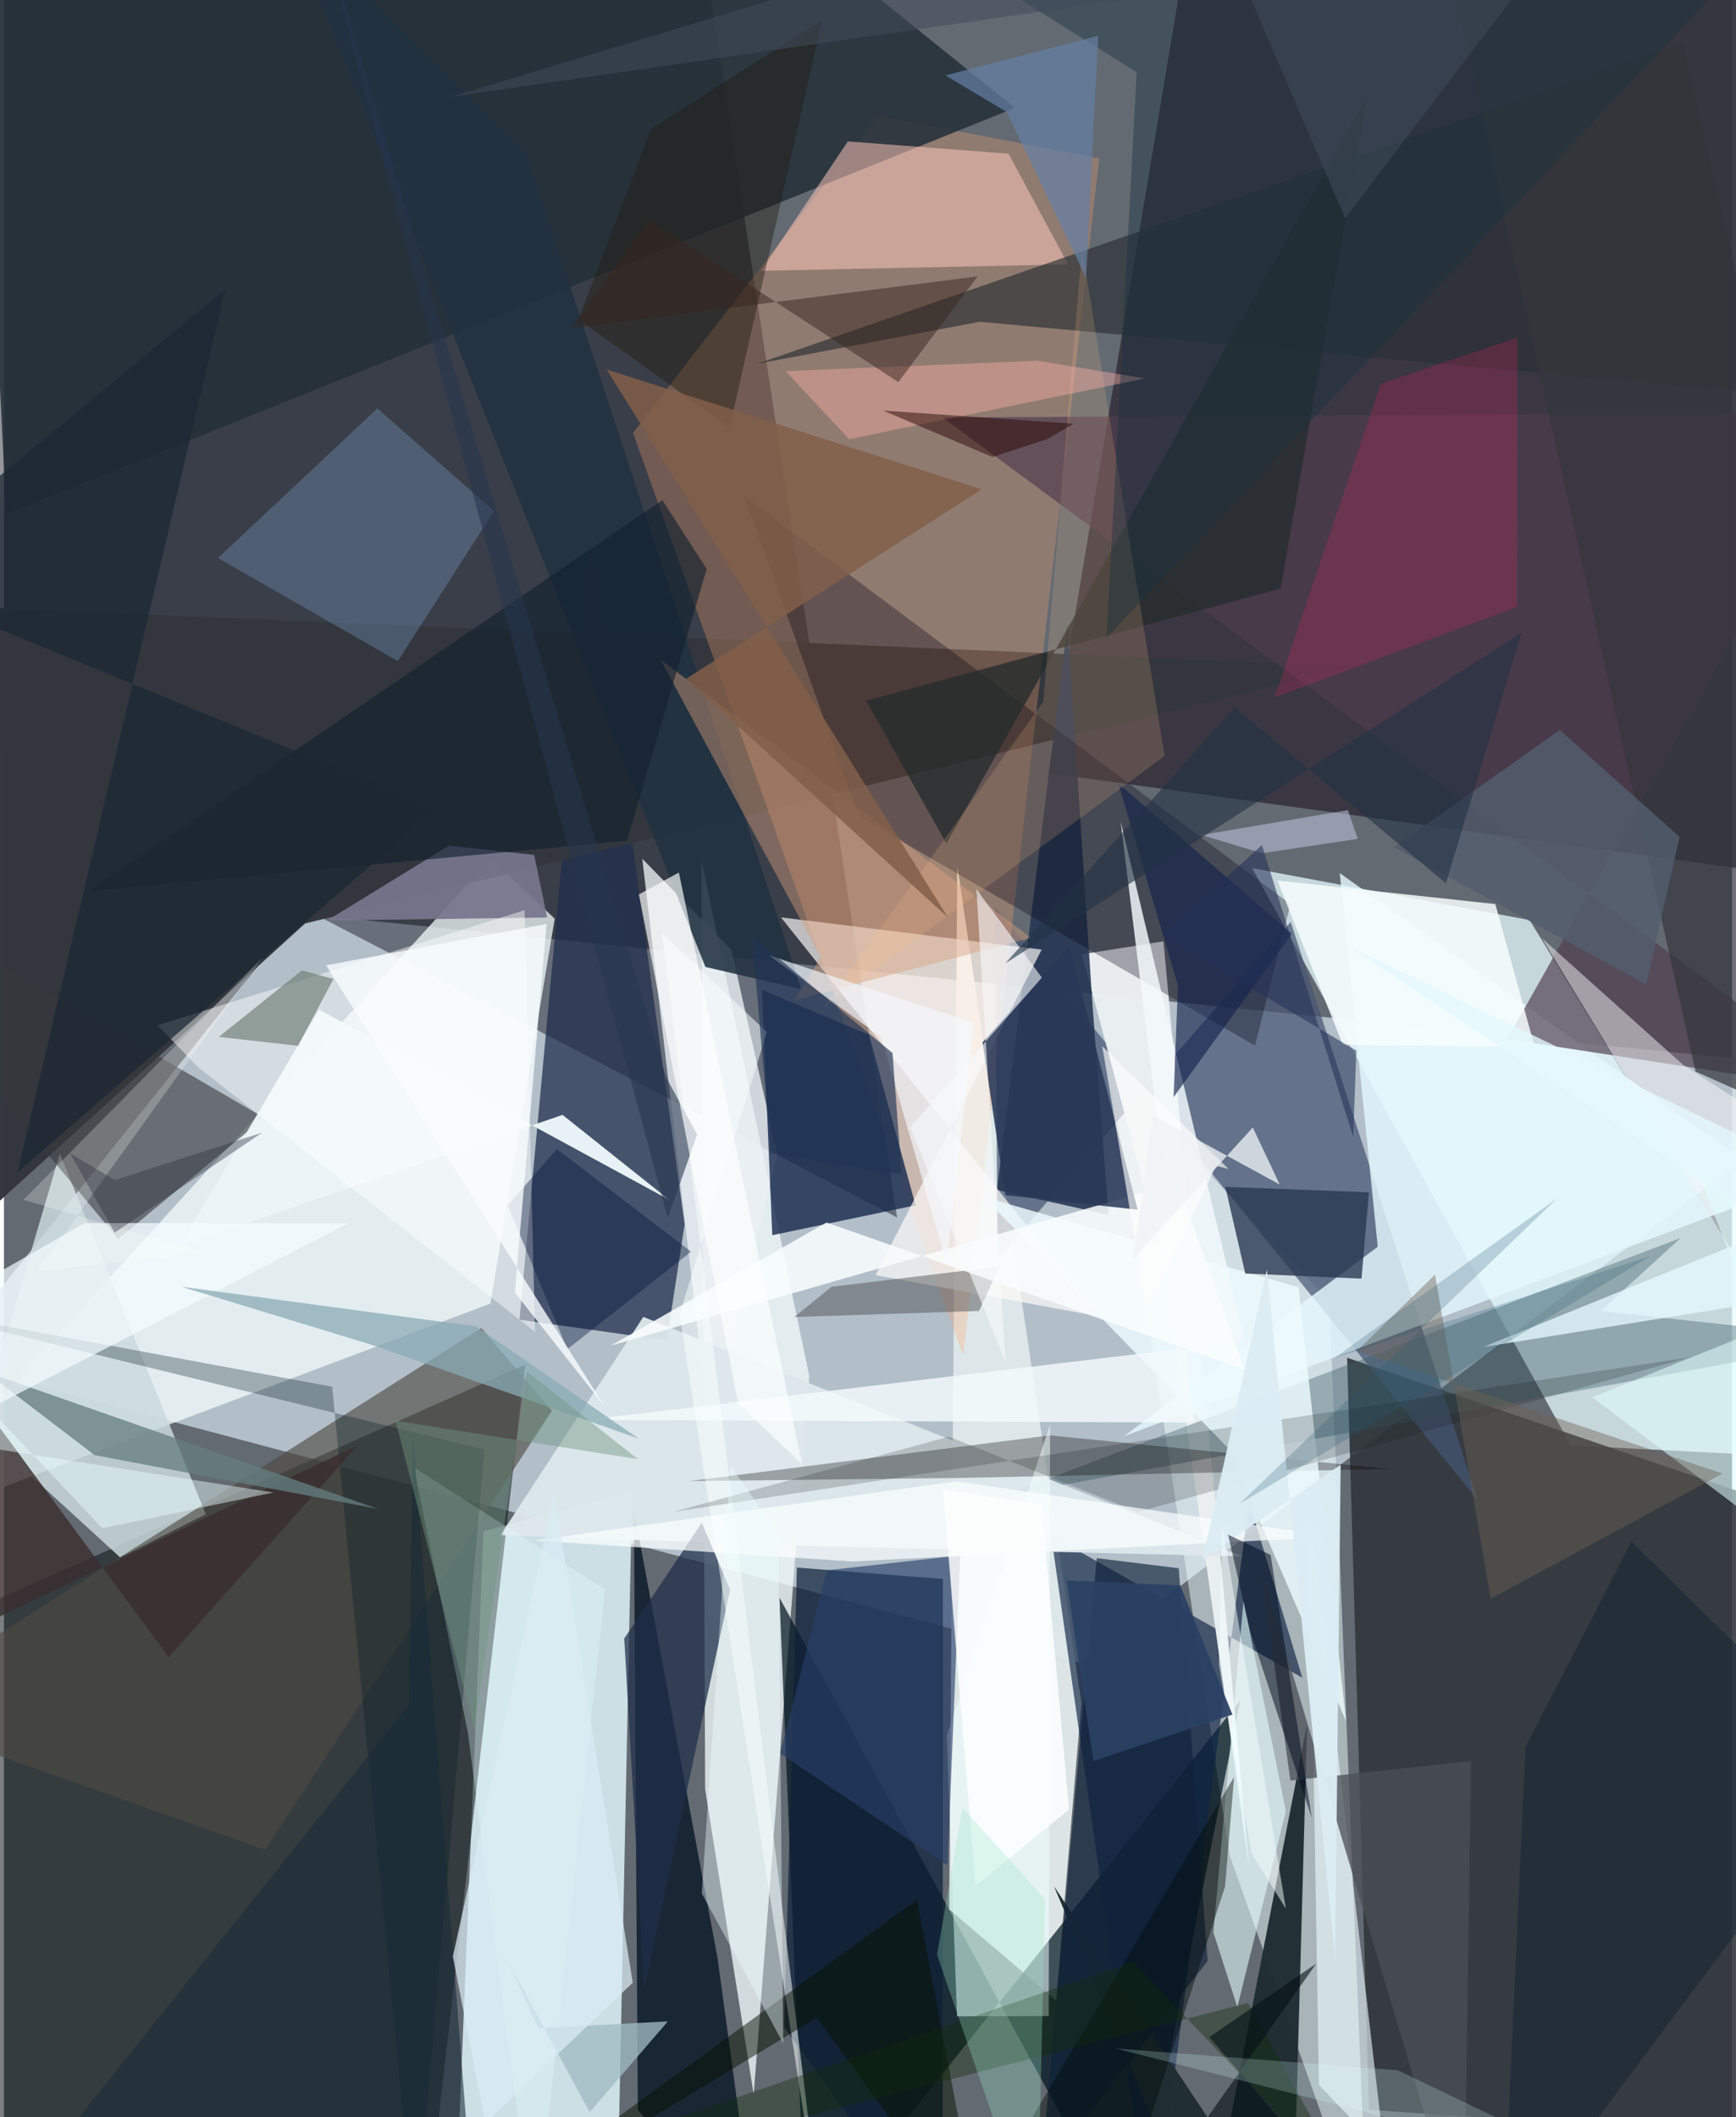 <svg xmlns="http://www.w3.org/2000/svg" width="228" height="278" viewBox="0 0 836 1024"><path fill="#646a72" d="M0 0h836v1024H0z"/><path fill="#c3d0d9" fill-opacity=".827" d="M-29.446 658.094L520.13 804.136 898 518.097l-754.968-76.202z"/><path fill="#00000c" fill-opacity=".416" d="M332.688-62H-3.925l-9.11 419.119 445.104 231.725z"/><path fill="#d3e7ed" fill-opacity=".933" d="M296.364 1086l-76.05-60.34 11.67-285.023 71.883-19.154z"/><path fill="#e5fbff" fill-opacity=".753" d="M738.065 445.01L898 706.275l-140.054-7.196-154.065-279.153z"/><path fill="#312b38" fill-opacity=".816" d="M578.397-62L841.6-23.2 898 428.114l-392.67-54.166z"/><path fill="#101717" fill-opacity=".545" d="M252.192 659.988l-287.535 127.93L-62 1086h265.192z"/><path fill="#dee6e8" fill-opacity=".98" d="M457.28 923.511l51.726 44.03 12.248-143.914-60.055-404.749z"/><path fill="#f5ffff" fill-opacity=".729" d="M-62 742.391l297.326-111.877 31.13-186.172-30.914-29.114z"/><path fill="#eff8fa" fill-opacity=".788" d="M339.215 865.424l-1.758-449.268 52.125 249.38L362.7 1012.95z"/><path fill="#31363b" fill-opacity=".898" d="M649.779 656.693l238.709 81.455 9.512 298.47-237.625-16.15z"/><path fill="#202d4d" fill-opacity=".737" d="M249.414 638.28l71.285 10.037 8.589-56.173-45.24-329.534z"/><path fill="#efffff" fill-opacity=".494" d="M534.824 516.452l58.15 380.973L659.781 1086l-18.627-456.508z"/><path fill="#455673" fill-opacity=".714" d="M622.522 445.896l90.26 279.42-233.419-286.909 1.353 170.384z"/><path fill="#00151f" fill-opacity=".714" d="M545.55 1086l52.513-263.606L387.893 1086l-12.686-313.208z"/><path fill="#33373d" fill-opacity=".988" d="M-34.042 609.885l179.727-163.229 506.793-124.322-664.468-28.641z"/><path fill="#ffa86e" fill-opacity=".282" d="M529.866 76.628l-65.818 579.073-159.72-446.293L422.655 55.961z"/><path fill="#ebeff3" fill-opacity=".788" d="M374.161 558.36l-22.207-98.887-43.149-44.122 32.463 276.28z"/><path fill="#242f39" fill-opacity=".871" d="M352.536-57.809l136.558 109.98L1.116 248.703-14.22-62z"/><path fill="#0e2343" fill-opacity=".659" d="M506.622 742.635l121.493 68.83-25.78-85.212L555.509 1086z"/><path fill="#011021" fill-opacity=".749" d="M345.23 947.098L364.167 1086l-57.526-65.467-1.905-290.213z"/><path fill="#202e33" fill-opacity=".973" d="M581.466 1086l-73.504-173.697L623.402 1086l7.034-252.3z"/><path fill="#eaeef0" fill-opacity=".98" d="M521.508 461.539l39.106 146.31 41.76 295.242-41.438-447.788z"/><path fill="#192b4f" fill-opacity=".816" d="M440.992 582.972l-69.301 14.44-5.035-118.683 51.806 21.751z"/><path fill="#0d2038" fill-opacity=".706" d="M377.457 980.549L454.1 1086l.169-322.313-70.664-5.512z"/><path fill="#cbdadd" fill-opacity=".843" d="M97.633 732.399L56.19 753.252l-68.261-62.495 39.077-132.705z"/><path fill="#273652" fill-opacity=".89" d="M480.374 575.51l34.132-273.572 11.933 181.793 7.894 103.877z"/><path fill="#fffbf9" fill-opacity=".671" d="M502.015 459.308l-80.36 157.431 108.176 19.997L375.89 443.683z"/><path fill="#e4f7fd" fill-opacity=".82" d="M664.603 603.014l-18.385-180.72L860.902 575.11 541.74 694.693z"/><path fill="#010312" fill-opacity=".314" d="M358.361 240.186l55.15 154.7 191.74 110.887 17.111-68.503z"/><path fill="#385a62" fill-opacity=".38" d="M898 647.74l-414.14 75.655 327.28-124.64-38.727 35.349z"/><path fill="#36383b" fill-opacity=".596" d="M125.899 540.645L55.28 599.23.178 532.945-62 431.375z"/><path fill="#4f3c4e" fill-opacity=".675" d="M454.038 201.914L898 528.827 727.237 502.57 898 199.543z"/><path fill="#dde8ec" fill-opacity=".953" d="M599.15 752.79l-213.406-5.125-145.535-5.154 69.095-105.57z"/><path fill="#040102" fill-opacity=".31" d="M331.59 716.357l131.193-1.54 207.211-4.368-164.071-16.192z"/><path fill="#eefbff" fill-opacity=".82" d="M626.303 622.608l22.995 209.934-56.97-132.031-118.431-121.62z"/><path fill="#ffc8bd" fill-opacity=".529" d="M514.791 127.852l-148.512 3.141 41.958-62.598 77.726 5.948z"/><path fill="#f2ffff" fill-opacity=".525" d="M506.08 689.016l-50 150.448 4.995 135.771 44.36-.134z"/><path fill="#1e2f4a" fill-opacity=".733" d="M300.078 792.456l9.643 169.403 41.572-192.949-13.692-32.39z"/><path fill="#ecfaff" fill-opacity=".608" d="M673.15 1086l32.826-4.587-69.813-73.012-4.691-278.634z"/><path fill="#4d4843" fill-opacity=".624" d="M126.385 894.71L-62 828.065l292.95-185.752 34.152 40.016z"/><path fill="#213141" fill-opacity=".878" d="M339.346 467.674L136.371-40.996 252.578 73.448l133.12 405z"/><path fill="#2a3952" fill-opacity=".8" d="M660.343 576.684l-69.49-2.648 9.657 41.93 56.224 2.467z"/><path fill="#85b2e1" fill-opacity=".282" d="M237.074 247.172l-46.524 72.597-87.005-49.874 77.1-72.345z"/><path fill="#f4fafc" fill-opacity=".824" d="M282.27 686.737l293.69 1.31-35.723-290.641 60.067 251.259z"/><path fill="#ecf5f8" fill-opacity=".973" d="M321.697 580.231l-169.224-91.92-67.67 114.51 185.426-63.59z"/><path fill="#293032" fill-opacity=".659" d="M812.213 20.958L364.368 175.953l107.642-20.318 379.188 34.64z"/><path fill="#d9a07d" fill-opacity=".435" d="M382.485 483.741l12.629-20.76-77.436-143.889 179.21 134.485z"/><path fill="#e7ffff" fill-opacity=".576" d="M596.67 970.722l23.476-94.739-20.464-101.793-14.61 160.415z"/><path fill="#77758d" fill-opacity=".937" d="M262.795 443.733L156.31 445.24l59.014-36.226 41.177 4.487z"/><path fill="#e6ffff" fill-opacity=".318" d="M256.77 1086l-32.399-248.338-26.013-127.85 92.387 58.948z"/><path fill="#13234d" fill-opacity=".643" d="M539.198 379.063l28.75 97.694-2.128 53.946 57.226-79.046z"/><path fill="#fff" fill-opacity=".447" d="M74.33 495.907l19.557 20.275 163.032 128.034-5.048-203.985z"/><path fill="#fff" fill-opacity=".463" d="M879.124 558.1l8.084 131.112-143.19-235.44 68.13 61.111z"/><path fill="#001a20" fill-opacity=".302" d="M158.782 670.729L-50.51 631.91l282.965 69.167L199.02 1086z"/><path fill="#12212e" fill-opacity=".631" d="M339.952 275.176l-38.533 131.465L41.072 431l277.44-189.106z"/><path fill="#45474a" fill-opacity=".451" d="M382.356 636.982l18.047-14.617 81.259-9.815-9.924 21.513z"/><path fill="#3a2d2f" fill-opacity=".804" d="M-4.192 782.89l175.504-84.004-91.611 102.635-88.57-120.245z"/><path fill="#262c2e" fill-opacity=".8" d="M417.093 338.905l200.51-54.264 41.773-237.684-203.459 361.027z"/><path fill="#f8fcfd" fill-opacity=".847" d="M740.56 506.421l-92.88-1.11-31.61-79.44 105.424 11.408z"/><path fill="#657d80" fill-opacity=".765" d="M180.97 729.814L-62 644.994v-22.06l105.84 80.854z"/><path fill="#f9fcfd" fill-opacity=".871" d="M600.116 662.41L397.91 591.267l-104.325 59.574 274.265-78.945z"/><path fill="#283857" fill-opacity=".851" d="M473.416 504.143l11.036 73.941 64.02 6.996-33-127.778z"/><path fill="#fb1d66" fill-opacity=".196" d="M732.26 163.26l-.349 130.3-117.18 43.775 51.28-151.732z"/><path fill="#0f213a" fill-opacity=".643" d="M568.327 758.51l13.963 189.934-80.77 104.24 27.137-299.056z"/><path fill="#707f75" fill-opacity=".675" d="M159.383 473.503l-15.264-4.163-40.192 32.185 38.336 4.286z"/><path fill="#4b4f55" fill-opacity=".753" d="M706.261 1086l3.476-234.313-87.39 9.496-14.309-102.841z"/><path fill="#f4fcff" fill-opacity=".714" d="M166.635 591.634L-53.232 705.085-62 649.55l101.025-58.004z"/><path fill="#f9ffff" fill-opacity=".525" d="M369.083 499.183l-42.24 136.37 69.73 449.481-78.262-633.735z"/><path fill="#ffc285" fill-opacity=".173" d="M561.49 365.645l-39.95-245.327-18.726 219.119-106.615 147.928z"/><path fill="#34363d" fill-opacity=".71" d="M872.41 542.304l-54.057-24.038L688.757-62 898-1.713z"/><path fill="#8aabb5" fill-opacity=".749" d="M228.36 641.53l78.668 54.252-128.906-45.265-92.244-28.175z"/><path fill="#131718" fill-opacity=".192" d="M457.055 694.867l-133.182 36.369 491.714-74.758-266.993 74.838z"/><path fill="#211c11" fill-opacity=".431" d="M351.03 206.827l-73.095-52.432 35.19-92.112 82.704-52.61z"/><path fill="#825f4a" fill-opacity=".847" d="M291.545 178.692l165.123 265.045L330.034 328.32l142.962-91.665z"/><path fill="#273f69" fill-opacity=".631" d="M375.552 848.172l22.454-88.651 64.625-7.24-6.2 149.946z"/><path fill="#fcb2a9" fill-opacity=".412" d="M408.867 212.398l143.083-29.345-51.933-8.584-121.903 5.046z"/><path fill="#f9fafc" fill-opacity=".596" d="M470.435 430.043l31.682 42.784-63.642 72.371 46.047 113.513z"/><path fill="#1c2833" fill-opacity=".745" d="M-62 279.772l270.969 111.324L6.526 567.105l100.53-427.169z"/><path fill="#fcffff" fill-opacity=".706" d="M410.335 755.227l232.83-11.936-182.404-26.84-204.108 28.64z"/><path fill="#e1ffff" fill-opacity=".557" d="M898 773.562L768.35 675.82l123.64-49.784-72.445-59.415z"/><path fill="#00123b" fill-opacity=".388" d="M272.525 652.574l59.862-47.185-64.953-49.683-23.697 27.316z"/><path fill="#dcedf4" fill-opacity=".965" d="M610.968 614.074l32.995 333.883 2.69-239.494-66.789 45.682z"/><path fill="#0f222e" fill-opacity=".467" d="M898 854.709L787.333 745.536l-51.279 99.439L725.042 1086z"/><path fill="#525d6e" fill-opacity=".831" d="M794.42 476.055l16.233-71.258-58.002-51.735-80.271 56.8z"/><path fill="#000d20" fill-opacity=".522" d="M592.22 742.287l10.579 46.338 29.921 90.715-19.949-127.313z"/><path fill="#071202" fill-opacity=".494" d="M393.253 975.901L211.705 1086l229.99-167.193L473.434 1086z"/><path fill="#020b05" fill-opacity=".427" d="M536.482 1080.772L460.779 1086l134.319-226.54-4.36 52.939z"/><path fill="#18323f" fill-opacity=".416" d="M467.233-15.56L883.105-62 533.39 308.4l14.578-273.465z"/><path fill="#382620" fill-opacity=".494" d="M311.894 105.97l-37.302 52.638 196.46-24.929-38.38 51.127z"/><path fill="#f8fcff" fill-opacity=".796" d="M155.815 466.902l106.671-20.026-15.333 178.315 43.374 54.905z"/><path fill="#6f6356" fill-opacity=".439" d="M692.306 616.47l26.941 156.75 112.154-60.506-176.883-59.305z"/><path fill="#657fa4" fill-opacity=".71" d="M523.467 134.228l5.89-116.941-73.877 19.185 29.631 17.724z"/><path fill="#2a0904" fill-opacity=".498" d="M517.508 204.95l-92.168-6.37 52.85 22.467 26.563-8.67z"/><path fill="#182b38" fill-opacity=".588" d="M197.882 694.074l26.596 343.41-194.337-5.74L195.855 824.76z"/><path fill="#27354d" fill-opacity=".584" d="M145.821-62L321.15 589.143l14.188-40.4-14.974-27.672z"/><path fill="#edffff" fill-opacity=".4" d="M376.99 988.24l-39.404-72.463 13.857-206.842 23.212 32.98z"/><path fill="#f4f9fe" fill-opacity=".659" d="M424.474 501.705L370.05 462.06l99.318 32.706-13.314 116.44z"/><path fill="#feffff" fill-opacity=".827" d="M469.97 912.173L454.327 720.36l47.6 7.363 13.358 147.458z"/><path fill="#cfd1ec" fill-opacity=".486" d="M579.39 403.86l70.776-12.025 4.738 13.881-46.234 6.982z"/><path fill="#253158" fill-opacity=".565" d="M608.562 408.778l-48.178 43.524 93.86 55.88-1.514 41.69z"/><path fill="#223455" fill-opacity=".659" d="M371.003 557.851l63.262 10.245-4.4-58.781-67.98-56.533z"/><path fill="#fbfeff" fill-opacity=".675" d="M307.173 432.6l48.05 246.379 30.806 29.043-59.522-286.005z"/><path fill="#223244" fill-opacity=".604" d="M697.561 427.208l36.565-121.161-249.75 159.933L595.44 342.142z"/><path fill="#102c08" fill-opacity=".38" d="M601.926 968.724L145.304 1086l401.089-137.167 106.34 112.173z"/><path fill="#99e5c7" fill-opacity=".306" d="M451.397 945.424l12.343-71.082 39.932 44.164L499.738 1086z"/><path fill="#a0b9c3" fill-opacity=".776" d="M244.181 949.22l14.383 31.772 62.59-3.31-37.783 43.882z"/><path fill="#fffffe" fill-opacity=".239" d="M96.9 605.835l-80.534 8.81L125.12 463.096 9.396 580.32z"/><path fill="#e4f8fd" fill-opacity=".788" d="M898 577.463L715.56 651.53 898 622.168l-249.43-165.64z"/><path fill="#295a72" fill-opacity=".239" d="M796.564 607.541L597.708 727.383 751.196 579.78l-107.697 77.066z"/><path fill="#fdfdfd" fill-opacity=".631" d="M586.375 563.908l6.076 1.479-61.138-59.398 21.713 128.419z"/><path fill="#404c5a" fill-opacity=".549" d="M576.76-62l72.083 167.565L752.267-30.59 216.619 46.726z"/><path fill="#f5fcff" fill-opacity=".506" d="M603.521 896.372l-15.774-91.182 1.635-67.726 30.776 185.692z"/><path fill="#ebffff" fill-opacity=".447" d="M47.607 739.144L-62 623.204l53.438 76.877 138.969 21.791z"/><path fill="#2b4165" fill-opacity=".922" d="M594.316 829.283L569.072 766.8l-54.92-2.375 12.905 87.338z"/><path fill="#041015" fill-opacity=".596" d="M567.437 1044.992l67.462-95.305-51.814 35.639 71.527 82.636z"/><path fill="#daedf4" fill-opacity=".714" d="M217.167 946.293l49.174-223.687L304.2 958.97l-71.329 68.006z"/><path fill="#d9ffff" fill-opacity=".212" d="M537.742 990.763l249.846 63.558L850.725 1086l-176.423-84.674z"/><path fill="#eff2f5" fill-opacity=".769" d="M604.146 545.336l13.029 27.567-61.5-33.5-9.435 69.466z"/><path fill="#709683" fill-opacity=".447" d="M252.898 663.343l53.828 42.41-117.249-18.561 38.071 149.164z"/><path fill="#313540" fill-opacity=".412" d="M53.609 570.772l-21.645-12.978 21.569 38.394 71.398-48.395z"/></svg>